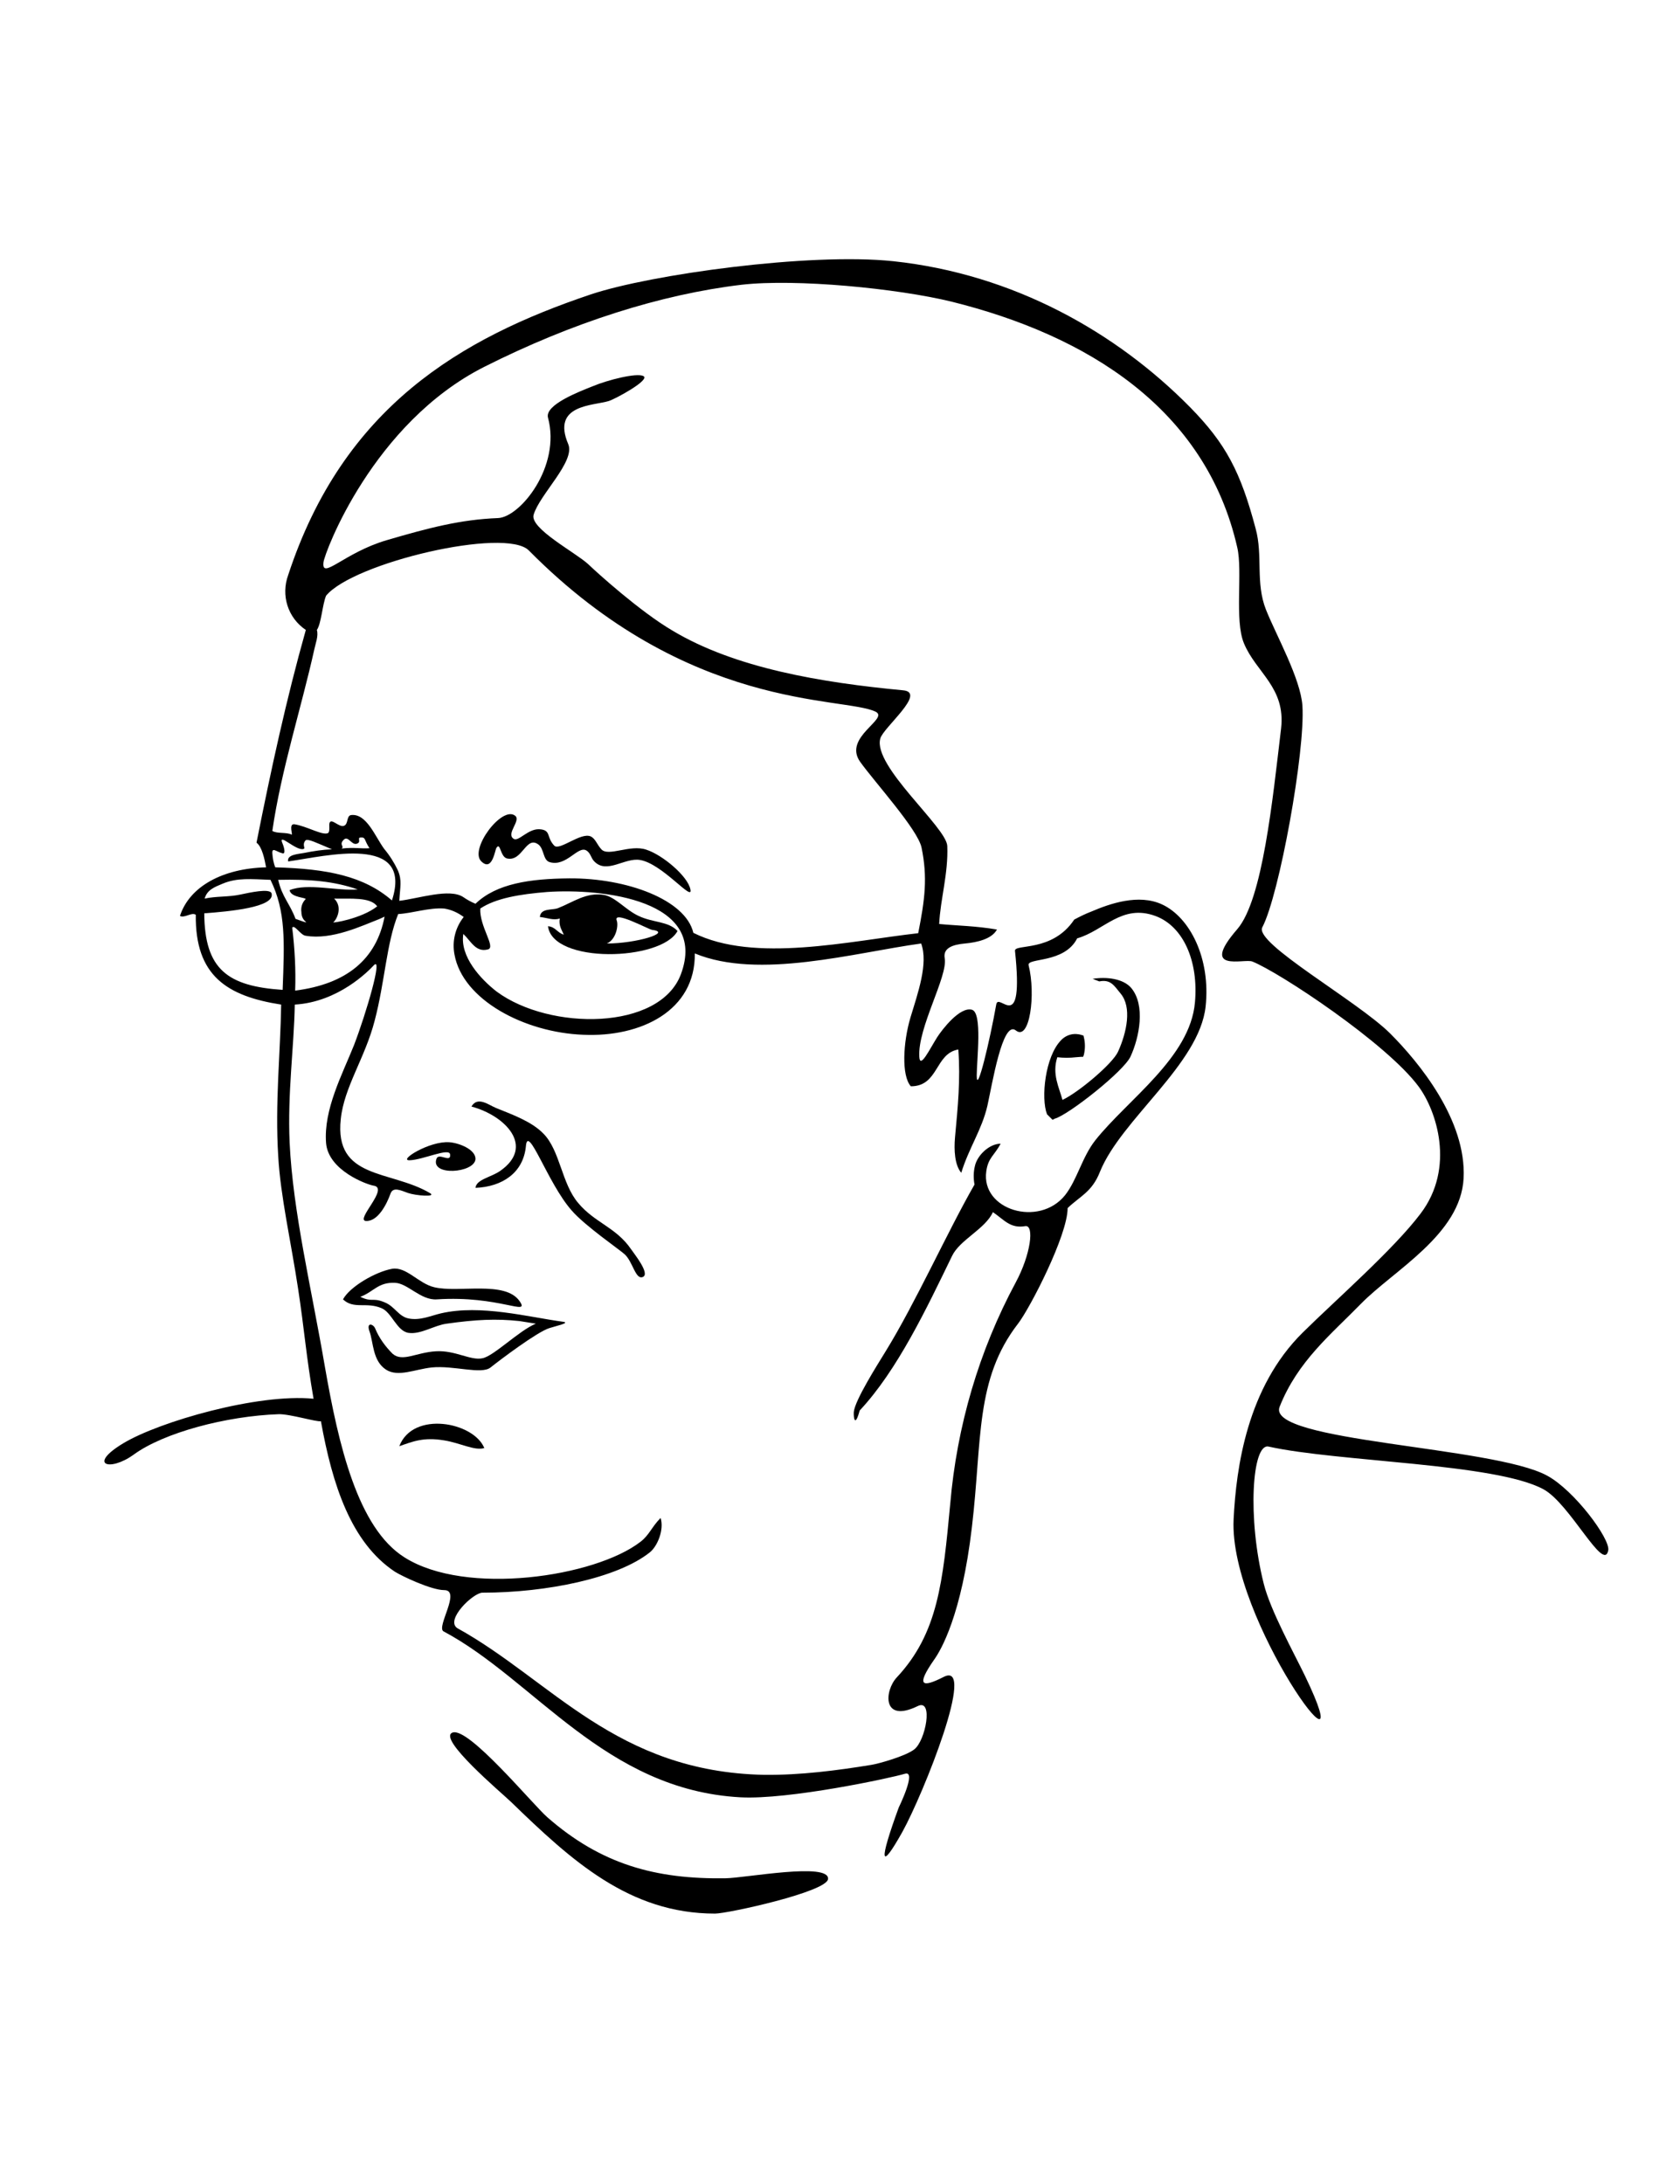 <svg
  data-face="carl"
  xmlns="http://www.w3.org/2000/svg"
  aria-hidden="true"
  focusable="false"
  width="200px"
  height="260px"
  viewBox="0 0 456.5 456.5"
>
  <path d="M140 153.2c-3.6-2.9-12.6 9.2-9.2 12.4 3 2.9 3.7-3.2 4.1-3.7 1.1-1.7 1 2.5 2.9 2.9 4.2.9 5.1-6.3 8.5-3.8 1.6 1.2 1.2 4.3 3.1 4.8 4.5 1.3 7.6-4.5 9.9-3.2 1.2.7 1.3 2.1 2.1 2.9 3.4 3.7 8.3-1 12.5-.3 6.1 1 14.5 11.6 13.7 8-.7-3.6-7.6-9.4-12-10.8-4.4-1.5-10.3 2-12.2-.1-1.2-1.3-1.6-2.9-2.9-3.5-2.7-1.2-8.5 4-9.9 2.5-2.1-2.2-.9-4-3.5-4.4-3.5-.6-6.2 3.6-7.6 2.5-2-1.4 2.1-4.9.5-6.2zM164.9 187.9c2.4-1 3.2-4.7 2.7-6.2-1.2-3 8.7 2.4 9.6 2.5 5.6.7-4.3 3.7-12.3 3.7zm8.6-7.5c-3.6-1.7-6.2-5.1-9.4-5.7-4.8-.8-8.4 2-12.5 3.6-1.5.6-4.7-.1-4.9 2.4 2 .2 3.7 1 5.4.4-.3 2 .5 3 1.1 4.4-1.9-.6-2.2-2.1-4.3-2.3 1.3 10.3 30.8 9.5 35.2 1.3-2.5-2.7-6.6-2.2-10.6-4.1zM129.2 254.3c.2-2.3 4.3-2.9 6.7-4.6 9.5-6.6 1.5-15-7.8-17.5 1.7-2.9 4.7-.4 6.7.4 4.7 1.9 9.7 3.7 12.9 7 4.5 4.6 4.9 13.5 9.4 18.8 4.5 5.4 10.3 6.6 14.4 12.6.8 1.2 5.2 6.6 3.2 7.5s-2.7-4-4.9-6.1c-1.4-1.3-10.9-7.8-14.5-12-6.5-7.4-11.9-23.7-12.4-17.4-.7 7.2-6.4 11-13.7 11.3"/>
  <path d="M118.6 246.4c.6-1.8 4 1.3 3.7-1.2-.2-1.9-7.4 1.5-11 1.6-3.2.1 5.4-5.3 10.8-4.9 2.7.2 7.2 2 7.1 4.6-.3 3.8-12.3 4.7-10.6-.1zM153.1 290.7c-9.6-1.3-22.5-4.8-33.3-2.3-2.6.6-5.6 2-8.7 1.4-2.8-.5-3.8-3.3-6.6-4.4-3.3-1.4-3.3.1-6.6-1.5 3.6-1.3 4.8-4 9.4-3.8 3.5.1 7 4.8 11.4 4.5 16.9-1.1 25.4 4.7 22.5.5-3.9-5.7-16.6-2.2-23.2-3.8-4.3-1-7.6-5.7-11.5-5-4.4.8-11.4 4.8-13.3 8.3 3 2.8 6.3.6 10.5 2.4 2.8 1.2 4.1 6.2 7.3 6.7 3.3.5 7.1-2.1 10.4-2.5 7.8-1.1 13.4-1.4 19.8-.7.7.1 3.7.6 4.4.7-4.6 1.9-11.4 8.8-14.5 9.4-3.2.7-7.4-2.2-12.6-1.9-5.4.3-9.1 3-11.8.7-2-2-3.7-4.3-4.8-7-.6-1.2-2.4-1.6-1.5.9 1.1 3 .8 8 4.5 10.4 3.3 2.1 7.8-.1 12.4-.6 6-.6 13.5 2 16 0s12.7-9.7 16-10.7c1.5-.5 5.7-1.4 3.8-1.7zM131.6 325c-2.7.8-6.5-1.4-11-2.1-5.5-.9-8.4.3-12.1 1.6 3.7-9.7 20.2-6.6 23.1.5"/>
  <path d="M420.4 332.5c-14.6-8-76.4-9.2-72.7-18.7 4.9-12.4 14-19.7 22.1-28 8.9-9.1 27.1-18.8 27.9-34.1.8-15.8-12.1-31.5-20-39.4-9-8.9-37-24.5-34.7-28.8 4.6-8.7 11.7-47.8 10.9-60.2-.5-7.4-7.2-19.3-9.9-26.1-2.9-7.3-.8-14.7-2.8-22-4.1-15.5-8.1-23.1-17.8-33-20-20.3-47.9-36.2-80.7-39.7-22.8-2.4-65.9 3.6-82.1 9-35.4 11.9-67.3 30.6-82.3 76.3-2 5.5-.1 11.6 4.8 14.9-5.3 18.8-9.4 37.7-13.4 57.8 1.5 1.1 2.2 4.5 2.6 6.7-11.8.3-20.8 5.2-23.4 13.2 1.2.7 3.2-1.1 4.3-.3-.2 16.6 8.5 22.1 23.2 24.4-.2 13-1.7 26.8-.8 41.2.6 10.8 3.5 23.4 5.4 36 1.7 11.1 2.2 18.4 4.2 29.9-15.1-1.5-41.9 6.2-51.7 12.1s-3.7 7.8 2.8 3.1c8.2-6 25.2-10.5 39.4-11 3-.1 10.5 2.2 11.5 1.9 3.1 17.3 8.2 33 20.1 40.9 1.9 1.2 9.9 5 13.4 5 4.7 0-2.2 10-.2 11.2 24.8 13.2 43.9 43.1 80.7 45.1 13.1.7 40.7-5.2 44.7-6.4 3.3-1-1.7 9.2-1.7 9.2-5.4 14.8-5.1 17.5 1 6.6 5.7-10.3 20.3-46.8 11.2-42.1-5.9 3-7.6 2.5-2.5-4.8 1.7-2.4 7.4-11.9 10.2-36 2.8-23.6.8-40.1 12.6-55.3 3.2-4.2 13.4-23.9 13.4-31.3 3.4-3.3 6.6-4.3 8.8-9.9 5.8-14.3 27-29.2 28.7-44.9 1.4-13.1-4.3-24.2-11.8-27.7-6.4-3-14.3-.2-19.2 1.9-1.6.6-3.2 1.4-4.7 2.2-6 9-16.3 6.5-16.1 8.5 2.5 23.7-4.5 10.9-5.1 14.6-1.7 9.6-5.3 24.8-5.3 19.3 0-4.3 1.6-17.1-1.3-17.9-3.3-.9-8.1 5.4-9.4 7.4-2.1 3.3-4.7 8.8-4.9 5.4-.5-7.9 7.8-21.9 6.9-26.8-.5-2.8 2.2-3.7 5.5-4s7.3-1.2 8.7-3.8c-6-1-10.3-1-15.7-1.5.3-6.6 2.5-13.7 2.2-21.2-.2-5.1-20.3-21.7-18.2-29.2.8-3 12.7-12.5 6.2-13.1-22.2-2.1-45.7-6-62.8-16.3-8.8-5.2-20.3-15.6-22.8-18-3.5-3.2-15.9-9.7-14.8-13.4 1.6-5.5 11.4-14.5 9.4-19.2-4.6-10.8 6.8-10.4 11-11.7 1.7-.5 11.5-5.8 9.4-6.8-1.8-.9-9.5 1-13.8 2.8-3.5 1.4-13 5-12.1 8.5 3.6 13.3-7.6 27.1-13.6 27.3-10.1.4-18.6 2.6-30.2 6s-17.8 11-17.2 6c.3-2.6 13.4-37.8 43.7-53.1 23.8-12 48-19.7 69.9-22.3 14.8-1.7 42.4 1 57.1 4.6 36.6 9.1 69 28.9 77.6 66.8 1.5 6.5-.8 19.7 1.8 26 3.3 8 11.4 12 10.1 23.2-2.3 19.3-5 46.5-11.9 54.5-10.4 12 1.9 7.9 4.1 8.8 7.3 2.9 36.5 22.2 45.2 34 4.8 6.5 10 22 .5 34.5-7.3 9.7-23.1 23.5-32 32.3-15.1 14.9-18.1 36.6-18.8 50.8-1.3 27.3 36 77 19.4 42.5-3.1-6.4-9.4-17.8-11.2-25-4.5-17.8-3.2-38.3 1.3-37.3 19 4.2 61.6 4.5 74.7 11.6 7.2 3.9 16.4 22.8 17.6 16.6.6-3.1-9.2-16.3-16.6-20.3zm-343.6-132c-14.9-1-21.2-5.5-21.3-20.8 6.6-.5 19.3-1.6 18.3-5.4-.4-1.5-6.1-.2-8.5.3-3.2.7-6.5.4-9.7 1.1.7-2.4 2.6-3.1 5-4.1 3.9-1.6 7.6-1.2 12.9-1 4.2 8.6 3.8 16.7 3.3 29.9zm0-39.7c-1.5-3.4 3.7 2.1 5.7 1.4.6-.2-.5-1.1.5-2.3.6-.6 3.1.7 7.2 2.4-2.6.1-5.1.5-7.6 1-1.5.3-4.7.4-4.3 2.3 10.1-1.4 34.1-7.6 28.2 10.6-7.6-6.6-17.5-8.6-31.7-9-.5-1.2-.7-2.5-.8-3.8-.1-1.8 1.1-.4 2.8 0 .7.2.6-1.1 0-2.6zm16.6-1.1c1.2-1.2 2.1 1.5 3.5 1.1s.1-1.6 1-1.7c1.6-.1.9.5 2.5 2.9-2.1.2-4.1-.3-7.6.1.9-.6-.8-1 .6-2.4zm-14 23.9c.6-1 2.3 2.1 3.7 2.2 7.1 1.2 15.2-2.7 20.1-4.6l1.3-.6c-2.2 11.5-10.2 18.3-24.3 20.1.2-5.6-.1-11.4-.8-17.1zm11.4-7.9c4.4.1 9.8-.5 11.7 2.1-4.3 3.4-12.6 4.7-11.9 4.3.9-.7 2.6-4.1.2-6.4zm-12.1-2.3c.3 2.1 4.9 2 4.3 2.5-.9.9-1.3 2.2-1.1 3.5 0 1 .4 2 1.2 2.6.6.5-1.9-.5-2.8-.8-1.5-4.1-3.7-6-4.7-10.6 8.8-.2 15.2.4 21.6 2.6-5.5.5-13.6-1.8-18.5.2zM247.4 208c-2 6.7-2.5 15.8.1 18.7 7.6 0 6.5-8.9 12.9-10 .6 8.2-.1 15.3-.9 23.9-.3 3.4-.1 7.5 1.7 9.6 2.1-6.8 5.6-11.7 7.1-18.2 1.3-5.8 4.1-23.3 7.7-20.5 3.8 3.1 5.5-9.8 3.5-17.7-.5-2.1 9.7-.4 13.2-7.3 7.3-2.1 12.1-9.4 21.2-6.1 7.7 2.8 11.8 12.4 10.8 23.5-1.3 15-18.3 26.4-27.1 37.5-3.6 4.6-4.9 10.7-8.2 14.9-7.1 8.8-22.9 4-21.4-6.5.5-3.7 2.2-4.3 3.9-7.5-3.1 0-6.4 3.2-7 6.1-.4 1.6-.4 3.4-.1 5-7.3 12.7-16.1 32.3-24.2 45.4-2.2 3.6-8.3 13.2-8.6 16.4-.1 1.5.3 4.4 1.6-.4 10.3-11 18.3-28 25.1-42 2.1-4.4 9-7.3 11.1-11.9 3.1 2.1 4.7 4.5 8.8 3.8 2.5-.4 1.5 7.7-2.6 15.3-10 18.6-16 39.1-17.8 60.2-2 21.2-3.3 35.1-14.5 47.1-3.4 3.6-4.1 12.6 5.7 7.8 4.3-2.1 2.1 9.5-1 11.8-2.3 1.8-9.7 3.9-11.7 4.2-9.2 1.5-19.2 2.8-29 2.7-40.4-.8-57.8-25.7-83.5-39.9-3.2-2.3 4.4-9.6 6.9-9.6 17.5 0 36.7-4 45.4-10.9 2.2-1.7 4-6.3 3-9.4-2.4 2.4-3.1 4.7-5.5 6.5-12.3 9.5-47.4 14.8-64.1 4.2-12.7-8-17.9-30.5-21.6-51.7-3.7-21.6-8.7-42.1-9.6-61-.6-13.4 1.2-26 1.4-37.5 11.9-.7 20.1-9.2 21.5-10.7 2.5-2.6-2.1 13.1-5.4 21.7-3.2 8-8.3 17.5-7.6 26.6.6 7.5 11.1 11.3 12.9 11.6 4.4.6-5 9.3-2.1 9.6 3.3.2 5.7-4.6 6.7-7.4.7-2 2.8-.9 4.8-.2s7.9 1.2 5.9 0c-10.7-6.3-26-3.6-24.2-20.1.9-8.7 6.6-16.6 9.2-26.7 2.8-10.6 3.2-21.1 6.4-29 3.8-.2 8.4-1.8 12.5-1.5 1.9.3 3.7 1.1 5.3 2.3-2.3 2.9-3.2 6.6-2.5 10.2 2.2 12.3 19 21.2 35 21.8 15.6.7 30.5-6.5 30.3-22.1 17.4 7.2 43.3-.2 61.5-2.7 2 5.4-.9 13.5-2.9 20.1zm-121.5-22.7c2.1 2 3.4 5.1 6.7 4.2 2.2-.6-2.3-6.1-2.1-11.1 4.2-2.8 10.7-3.9 18.2-4.5 14.9-1 43.9 2.1 36.3 22.4-5.8 15.3-35.6 15.3-50 4.7-4.4-3.4-10.1-9.6-9.1-15.7zM88.6 93.4c7.4-9 48.8-18.7 55.1-12.3 43.3 43.8 85.4 39.6 94.2 43.8 3.9 1.9-8.9 6.9-4.2 13.6 4 5.6 15.6 18.3 16.7 23.3 1.7 8.2.9 14.2-.9 23.3-18.7 2.1-44.5 8.2-61.1-.1-2.1-9-18.1-14.9-33.7-14.8-10.7.1-19.8 1.4-25.5 6.9-1.2-.5-2.3-1.1-3.3-1.8-3.7-2.5-12.2.4-17.4 1 .2-3.8.8-5.5-.4-8.3-1-2.1-2.2-4-3.7-5.8-2.5-3.4-4.8-9.7-9-9.2-1.3.2-.7 2.4-1.9 2.9-1.4.6-3.6-2.4-4-.6-.1.6.2 2.3-.4 2.6-1.5.7-5.8-1.9-9.1-2.4-1.7-.2-.3 3.1-.8 2.8-1.3-.7-4-.2-5.2-1 2.4-16.6 8-33.9 11.4-49.3.3-1.5 1.2-3.7.7-5.3 1.2-1.7 1.5-6.9 2.5-9.3z"/>
  <path d="M286 235.8l-1.5-1.5c-1.7-4.4-.5-15.7 3.8-20.1 1.5-1.6 3.7-2.1 5.7-1.4l.4.1.1.4c.4 1.6.4 3.3 0 4.9l-.2.5h-.6l-1.3.1c-1.7.2-3.4.2-5.1 0-1.5 4.6.5 8.2 1.4 11.6 4.3-2 13.6-9.8 15.1-13.1 2.4-5.3 3.8-12.1.7-15.8-1.8-2.2-2.7-3.9-5.8-3.3l-1.8-.7c3.7-.6 8.3-.1 10.5 2.5 3.9 4.7 2.2 13.4-.2 18.6-1.8 4-16.9 15.9-20.6 16.9l-.6.3zM194.3 451.5c-23.3 0-39-14.4-55.5-30.4-2.5-2.4-20.2-17.3-15.8-18.8s21.8 19.6 25.7 23c14.6 12.8 29.4 16.9 48.5 16.6 5.5-.1 28.2-4.4 27.8.2-.3 3.5-27.3 9.4-30.7 9.4z"/>
</svg>
